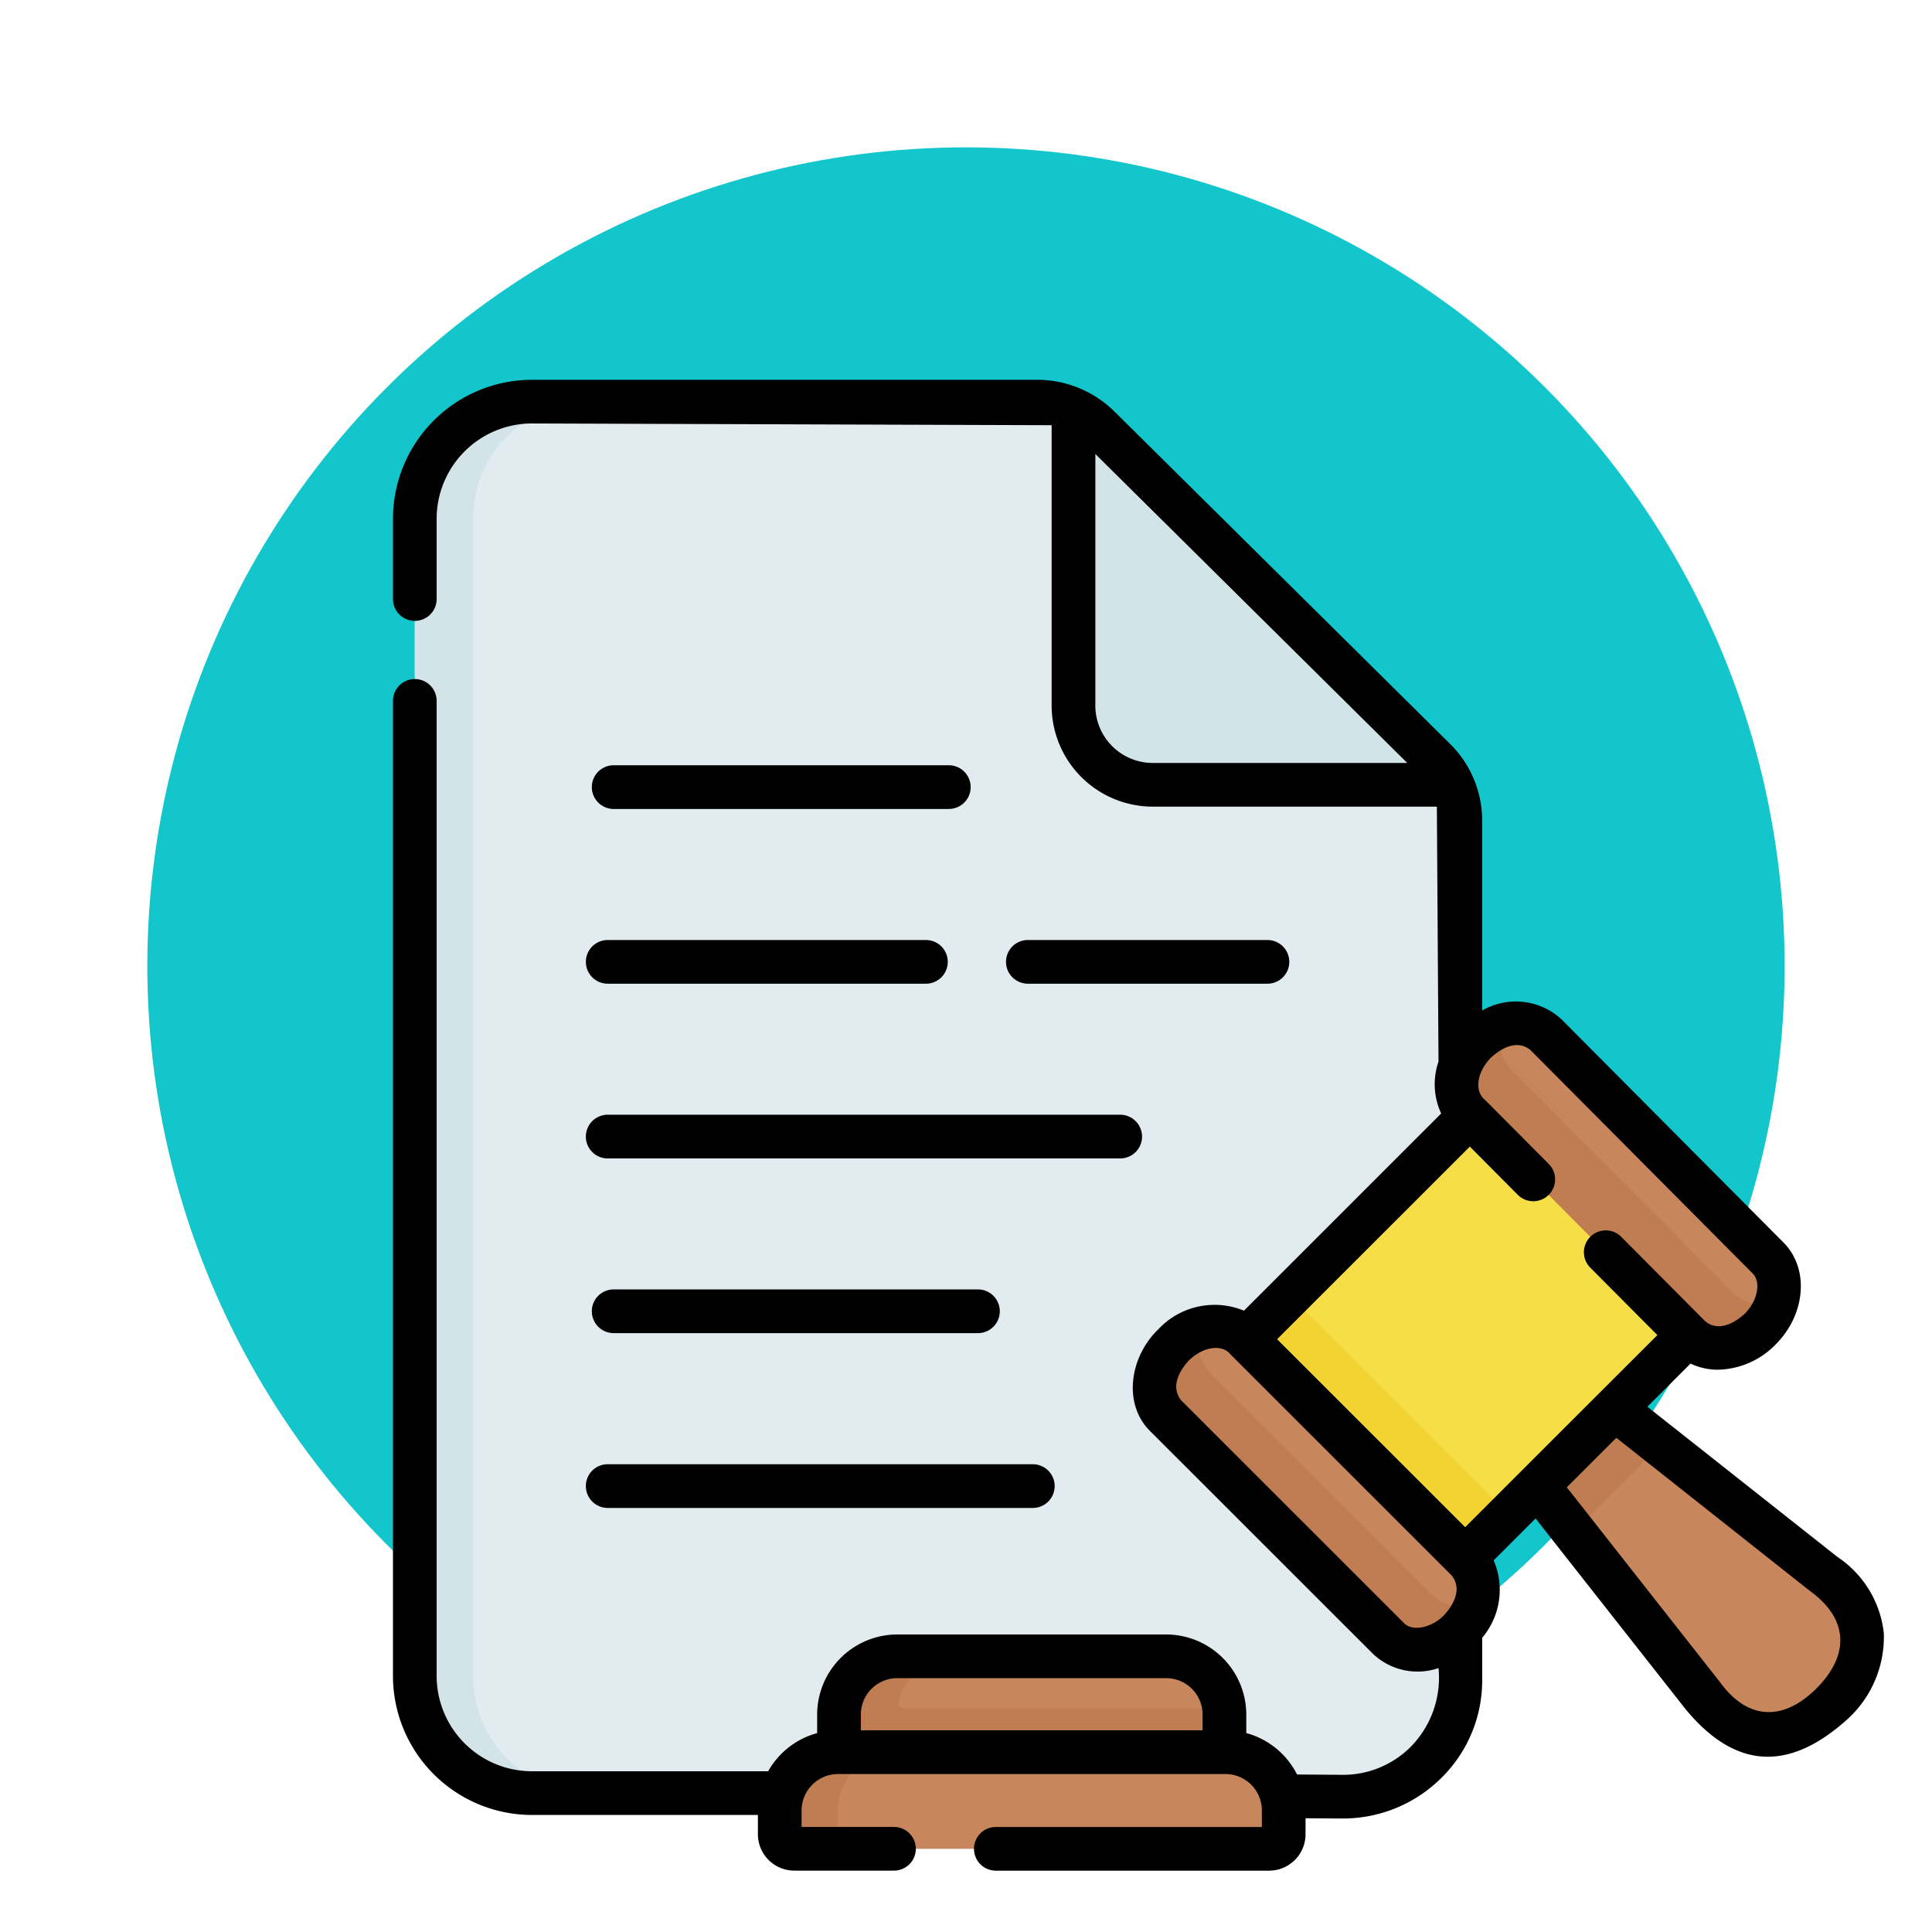 <svg xmlns="http://www.w3.org/2000/svg" xmlns:xlink="http://www.w3.org/1999/xlink" width="118" height="118" viewBox="0 0 118 118"><defs><filter id="a" x="0" y="0" width="118" height="118" filterUnits="userSpaceOnUse"><feOffset dy="3" input="SourceAlpha"/><feGaussianBlur stdDeviation="3" result="b"/><feFlood flood-opacity="0.161"/><feComposite operator="in" in2="b"/><feComposite in="SourceGraphic"/></filter></defs><g transform="translate(-4291.252 9938.5)"><g transform="matrix(1, 0, 0, 1, 4291.25, -9938.5)" filter="url(#a)"><circle cx="50" cy="50" r="50" transform="translate(9 6)" fill="#13c6cc"/></g><g transform="translate(4315.253 -9915.348)"><g transform="translate(1.334 1.378)"><path d="M389.29,346.831l14.171,11.264c3.164,2.374,2.908,5.494.494,7.914s-5.525,2.677-7.894-.5l-11.616-14.806Z" transform="translate(-317.396 -286.479)" fill="#c7865b"/><path d="M393.511,350.187l-5.308,5.306-3.753-4.785,4.844-3.874Z" transform="translate(-317.399 -286.482)" fill="#bf7d51"/><path d="M7.5,14.654a7.154,7.154,0,0,1,7.2-7.111H46.2a5.43,5.43,0,0,1,3.821,1.566L70.493,29.384a5.3,5.3,0,0,1,1.577,3.768v44.39l-1.779.681,1.779.755v6.659a7.157,7.157,0,0,1-7.253,7.11l-31.364-.22H14.7a7.154,7.154,0,0,1-7.2-7.111Z" transform="translate(-7.5 -7.543)" fill="#e1ebf0"/><path d="M11.058,14.656v70.76a7.154,7.154,0,0,0,7.2,7.112H14.7a7.154,7.154,0,0,1-7.2-7.112V14.656a7.154,7.154,0,0,1,7.2-7.112h3.558a7.154,7.154,0,0,0-7.2,7.112Z" transform="translate(-7.5 -7.544)" fill="#d2e4e7"/><path d="M185.37,485.5c-.2.016-.4.023-.6.021L153.4,485.3h3.558Z" transform="translate(-127.448 -400.321)" fill="#b4d2d7"/><path d="M260.805,33.175H242.525a4.843,4.843,0,0,1-4.865-4.819v-18.1a5.34,5.34,0,0,1,1.581,1.083l20.47,20.276A5.286,5.286,0,0,1,260.805,33.175Z" transform="translate(-196.72 -9.772)" fill="#d2e4e7"/><g transform="translate(10.808 22.21)"><path d="M90.068,135.072H69.6a1.334,1.334,0,1,1,0-2.668H90.068a1.334,1.334,0,1,1,0,2.668Z" transform="translate(-68.261 -132.404)" fill="#b4d2d7"/></g><g transform="translate(10.808 54.228)"><path d="M91.847,315.072H69.6a1.334,1.334,0,1,1,0-2.668H91.847a1.334,1.334,0,1,1,0,2.668Z" transform="translate(-68.261 -312.404)" fill="#b4d2d7"/></g><g transform="translate(10.448 43.555)"><path d="M98.872,255.072h-31.3a1.334,1.334,0,0,1,0-2.668h31.3a1.334,1.334,0,1,1,0,2.668Z" transform="translate(-66.238 -252.404)" fill="#b4d2d7"/></g><g transform="translate(10.448 64.901)"><path d="M93.535,375.072H67.572a1.334,1.334,0,1,1,0-2.668H93.535a1.334,1.334,0,1,1,0,2.668Z" transform="translate(-66.238 -372.404)" fill="#b4d2d7"/></g><path d="M319.965,266.119l-13.624,13.617-7.73-5.95-5.641-7.418,13.661-13.654,8.757,7.015Z" transform="translate(-242.191 -209.103)" fill="#f5de46"/><path d="M0,0H3.773V18.907H0Z" transform="translate(50.768 57.264) rotate(-45)" fill="#f3d332"/><path d="M280.114,343.582v0c-1.325,1.322-3.255,1.539-4.315.482L262.171,330.44c-1.058-1.057-.845-2.988.48-4.312l0,0c1.323-1.323,3.255-1.539,4.314-.482l.13.13,13.371,13.368.126.126C281.654,340.327,281.439,342.259,280.114,343.582Z" transform="translate(-216.318 -268.51)" fill="#c7865b"/><path d="M281.124,342.59a3.971,3.971,0,0,1-1.01,1.658v0c-1.325,1.322-3.255,1.539-4.315.482l-13.627-13.625c-1.058-1.057-.845-2.988.48-4.312l0,0a3.985,3.985,0,0,1,1.658-1.009,2.61,2.61,0,0,0,.528,2.654l13.627,13.625A2.622,2.622,0,0,0,281.124,342.59Z" transform="translate(-216.318 -269.176)" fill="#bf7d51"/><path d="M383.727,239.7v0c-1.322,1.327-3.248,1.544-4.3.48l-.1-.1-13.334-13.4-.149-.151c-1.055-1.062-.84-3,.48-4.326h0c1.32-1.329,3.246-1.544,4.3-.482l13.59,13.663C385.264,236.441,385.049,238.377,383.727,239.7Z" transform="translate(-301.546 -183.065)" fill="#c7865b"/><path d="M384.732,238.7a4,4,0,0,1-1.005,1.652v0c-1.322,1.327-3.248,1.544-4.3.48l-.1-.1-13.334-13.4-.149-.151c-1.055-1.062-.84-3,.48-4.326h0a3.976,3.976,0,0,1,1.663-1.016,2.637,2.637,0,0,0,.523,2.674l.149.151,13.334,13.4.1.1A2.592,2.592,0,0,0,384.732,238.7Z" transform="translate(-301.546 -183.716)" fill="#bf7d51"/><path d="M153.154,445.114v-3.2a3.557,3.557,0,0,1,3.558-3.558h16.426a3.557,3.557,0,0,1,3.558,3.558v3.2Z" transform="translate(-127.245 -361.723)" fill="#c7865b"/><path d="M176.673,441.538H157.149a.357.357,0,0,1-.347-.44,3.56,3.56,0,0,1,3.463-2.744h-3.558a3.559,3.559,0,0,0-3.538,3.184h0v0c0,.007,0,.014,0,.02-.011.115-.018.231-.018.349v3.2h23.542v-3.2A3.7,3.7,0,0,0,176.673,441.538Z" transform="translate(-127.243 -361.722)" fill="#bf7d51"/><path d="M162.7,477.161h-29a.889.889,0,0,1-.889-.889v-1.459a3.557,3.557,0,0,1,3.558-3.558h23.665a3.557,3.557,0,0,1,3.558,3.558v1.459A.889.889,0,0,1,162.7,477.161Z" transform="translate(-110.517 -388.771)" fill="#c7865b"/><path d="M139.925,468.788a3.561,3.561,0,0,0-3.558,3.558V473.8a.889.889,0,0,0,.889.889H133.7a.889.889,0,0,1-.889-.889v-1.459a3.558,3.558,0,0,1,3.558-3.558h.06l1.631-.534Z" transform="translate(-110.52 -386.304)" fill="#bf7d51"/></g><g transform="translate(0 0.044)"><path d="M69.6,135.072H90.068a1.334,1.334,0,1,0,0-2.668H69.6a1.334,1.334,0,1,0,0,2.668Z" transform="translate(-56.119 -108.86)"/><path d="M69.6,312.4a1.334,1.334,0,1,0,0,2.668H91.847a1.334,1.334,0,1,0,0-2.668Z" transform="translate(-56.119 -256.842)"/><path d="M226.467,195.072a1.334,1.334,0,1,0,0-2.668H211.834a1.334,1.334,0,0,0,0,2.668Z" transform="translate(-173.057 -158.187)"/><path d="M67.572,195.072H87.007a1.334,1.334,0,1,0,0-2.668H67.572a1.334,1.334,0,1,0,0,2.668Z" transform="translate(-54.456 -158.187)"/><path d="M67.572,255.072h31.3a1.334,1.334,0,1,0,0-2.668h-31.3a1.334,1.334,0,0,0,0,2.668Z" transform="translate(-54.456 -207.515)"/><path d="M67.572,375.072H93.535a1.334,1.334,0,1,0,0-2.668H67.572a1.334,1.334,0,1,0,0,2.668Z" transform="translate(-54.456 -306.169)"/><path d="M91.06,76.634a6.425,6.425,0,0,0-2.845-4.7l-11.6-9.168,2.637-2.635a3.869,3.869,0,0,0,1.673.374h0a5.066,5.066,0,0,0,3.532-1.549l.009-.009c1.826-1.843,2.039-4.621.473-6.2L71.354,39.09a4.113,4.113,0,0,0-4.828-.523V26.987a6.594,6.594,0,0,0-1.972-4.716L44.083,2A6.72,6.72,0,0,0,39.323.044H8.529A8.5,8.5,0,0,0,0,8.489v4.946a1.334,1.334,0,1,0,2.668,0V8.489A5.826,5.826,0,0,1,8.529,2.712l31.7.106V19.963a6.183,6.183,0,0,0,6.2,6.152H63.758l.1,15.574a4.242,4.242,0,0,0,.163,3.166L51.975,56.9a4.7,4.7,0,0,0-5.24,1.147c-1.706,1.64-2.193,4.514-.49,6.21L59.873,77.877a3.967,3.967,0,0,0,3.986.853,6.014,6.014,0,0,1-1.7,4.809,5.835,5.835,0,0,1-4.209,1.709l-2.732-.02a4.912,4.912,0,0,0-3.1-2.531V81.568a4.9,4.9,0,0,0-4.892-4.892H30.8a4.9,4.9,0,0,0-4.892,4.892V82.7a4.911,4.911,0,0,0-2.992,2.33H8.529A5.826,5.826,0,0,1,2.668,79.25V19.656a1.334,1.334,0,1,0-2.668,0V79.25A8.5,8.5,0,0,0,8.529,87.7h13.76v1.183A2.226,2.226,0,0,0,24.513,91.1H30.6a1.334,1.334,0,1,0,0-2.668H24.957V87.42A2.226,2.226,0,0,1,27.181,85.2H50.846A2.226,2.226,0,0,1,53.07,87.42v1.014H36.821a1.334,1.334,0,1,0,0,2.668H53.514a2.226,2.226,0,0,0,2.223-2.223V87.9l2.256.016a8.517,8.517,0,0,0,6.044-2.484,8.344,8.344,0,0,0,2.489-5.96V76.879a4.539,4.539,0,0,0,.7-4.728l2.561-2.56,9.15,11.633c3.281,3.987,6.62,3.586,9.9.625a6.793,6.793,0,0,0,2.221-5.215ZM30.8,79.344H47.227a2.226,2.226,0,0,1,2.223,2.223v.961H28.577v-.961A2.226,2.226,0,0,1,30.8,79.344ZM67.052,41.452c.7-.642,1.625-1.1,2.41-.481L83.051,54.631c.519.523.295,1.665-.48,2.445-.718.676-1.773,1.147-2.519.374l-5.033-5.06a1.334,1.334,0,1,0-1.892,1.882l4.1,4.119c-3.532,3.526-8.209,8.2-11.74,11.734L54,58.643,65.772,46.878,68.7,49.822a1.334,1.334,0,0,0,1.892-1.882l-3.874-3.894c-.708-.558-.5-1.731.334-2.595ZM42.9,19.963V4.577L61.95,23.447H46.428a3.511,3.511,0,0,1-3.53-3.484ZM61.758,75.989,48.131,62.364c-.612-.786-.165-1.718.474-2.418.847-.831,2.017-1.049,2.566-.36l13.5,13.495c.615.789.161,1.727-.482,2.426-.775.775-1.91,1-2.428.483ZM86.95,79.965c-2.02,2.02-4.205,1.965-5.9-.378l-9.356-11.9,3.025-3.023L86.572,74.04C88.912,75.741,88.966,77.94,86.95,79.965Z" transform="translate(0 -0.044)"/></g></g></g></svg>